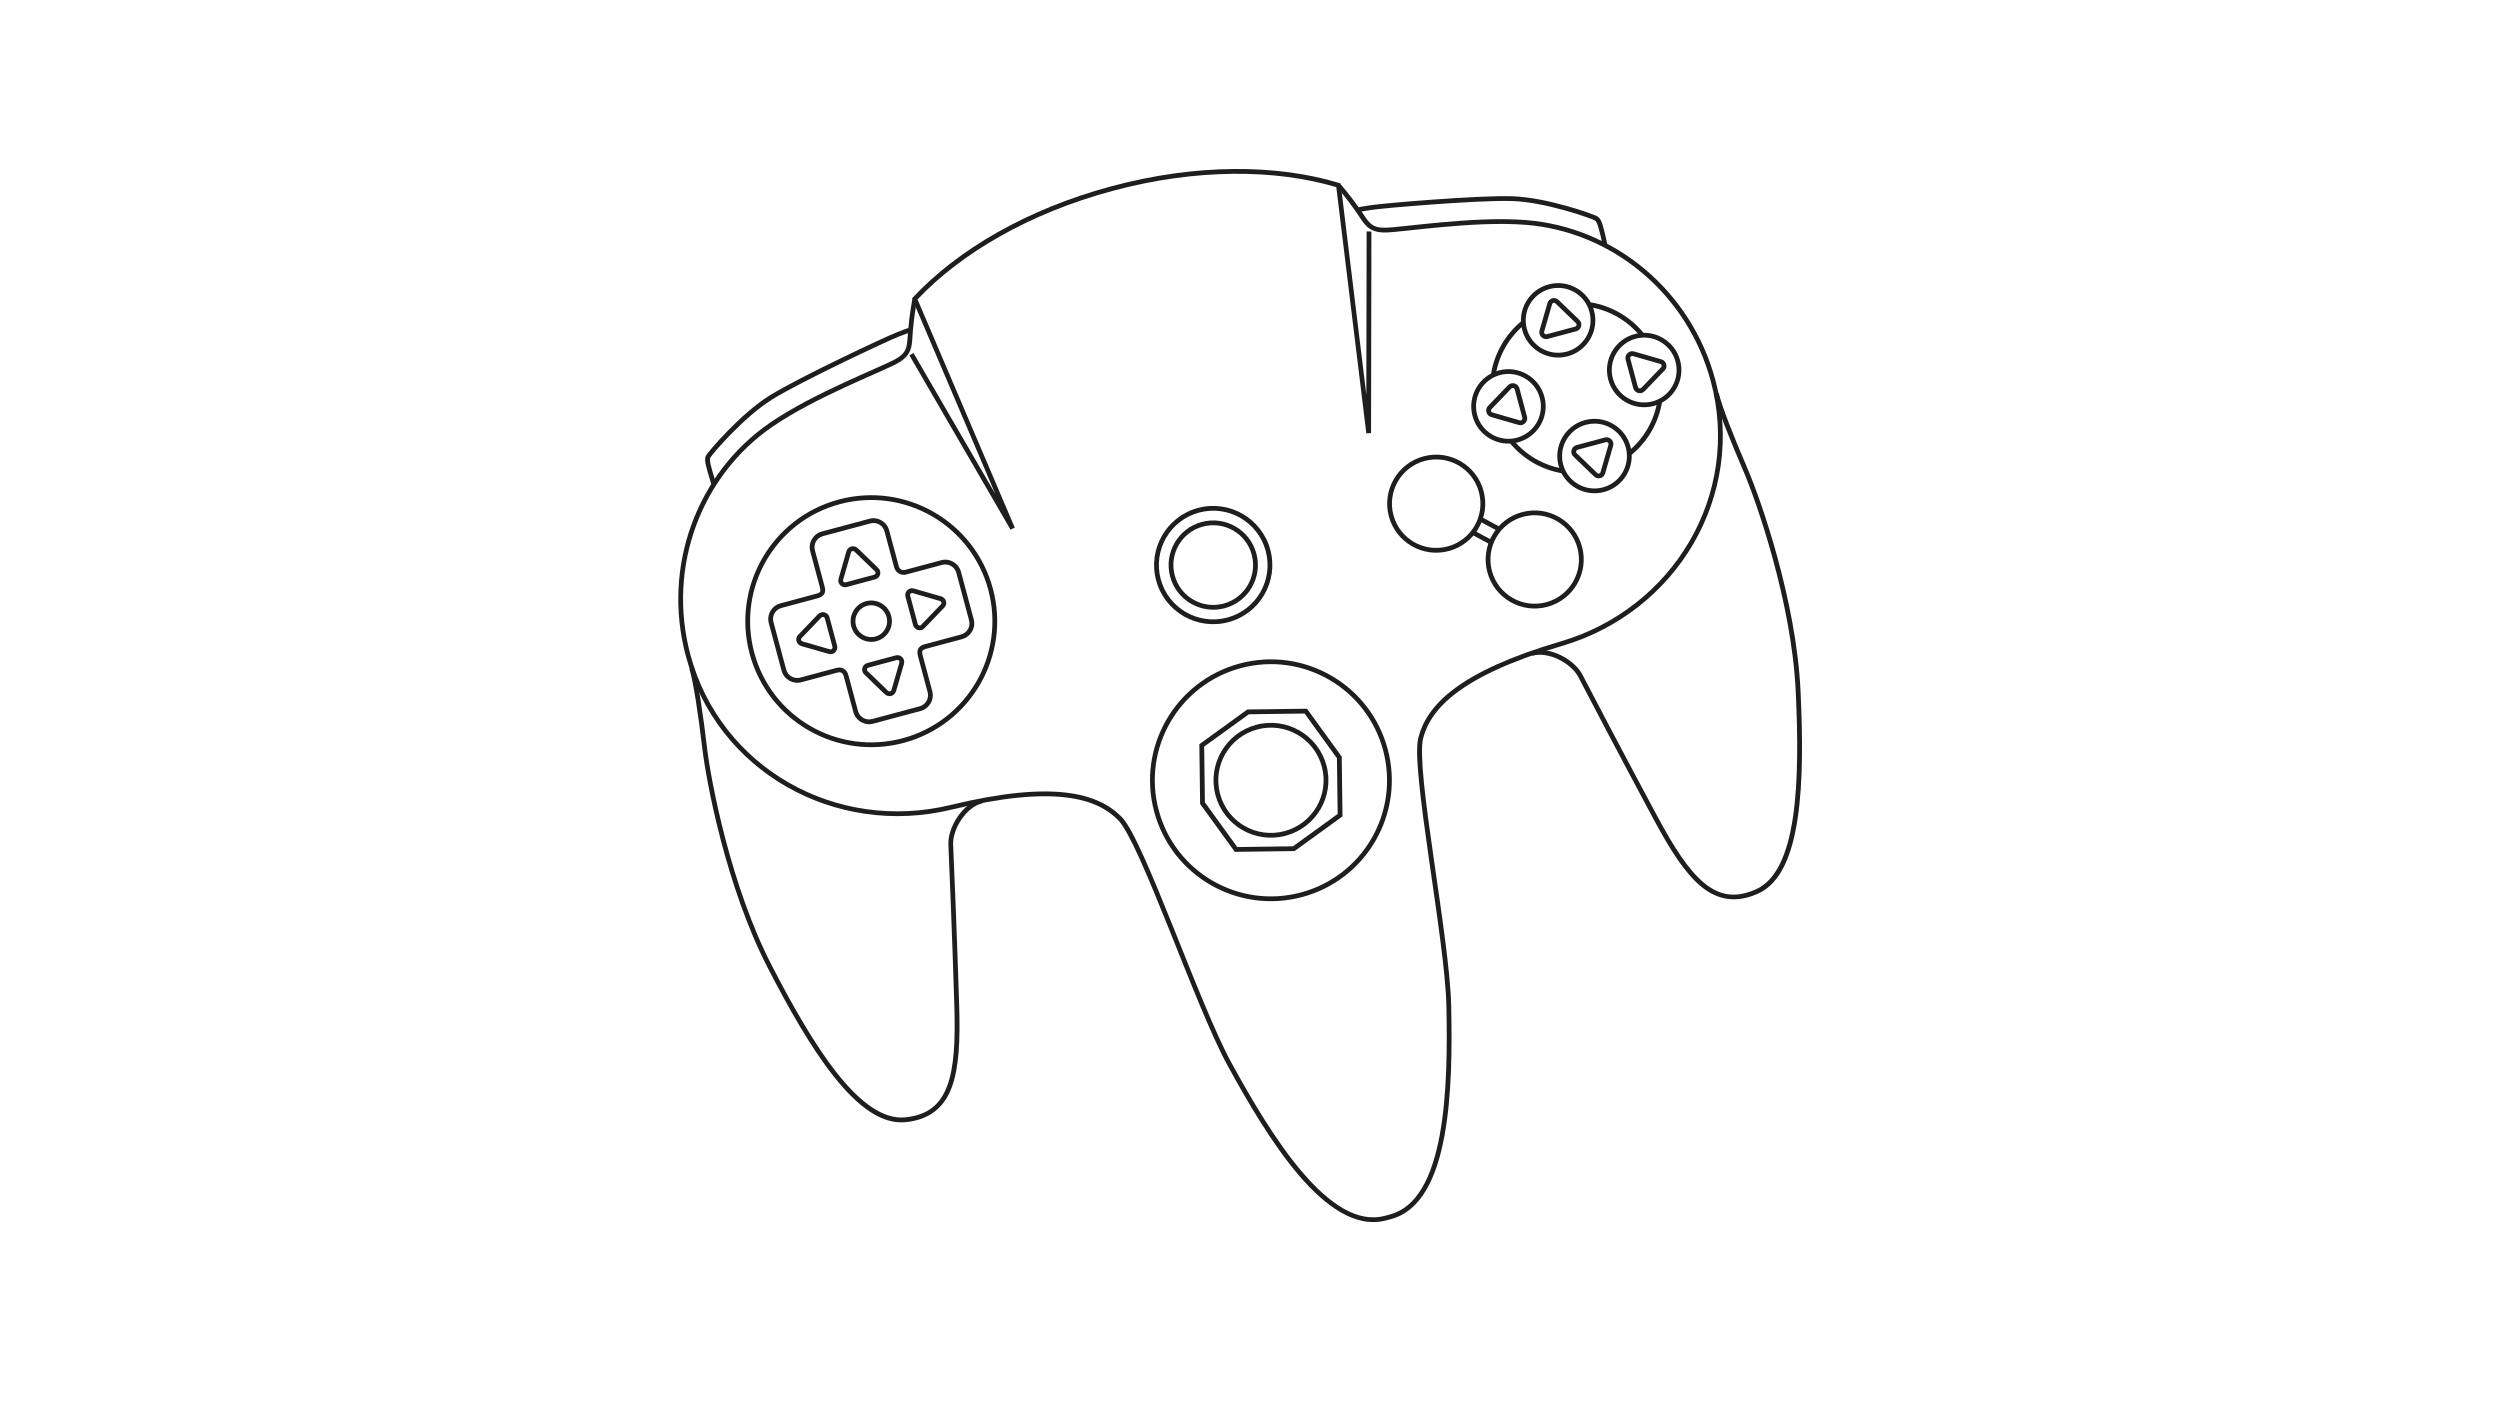 <?xml version="1.0" encoding="utf-8"?>
<svg version="1.2" baseProfile="tiny" id="Layer_3" x="0px" y="0px" viewBox="0 0 1280 720" preserveAspectRatio="none" xmlns="http://www.w3.org/2000/svg">
  <path id="path3" d="M 386.045 322.706 L 383.604 322.783 C 383.912 329.552 381.863 347.265 379.447 363.861 C 377.002 380.658 372.787 435.356 382.689 480.802 C 387.616 503.422 393.393 525.944 400.959 543.393 C 408.523 560.841 417.92 573.457 430.481 575.507 C 442.68 577.499 451.444 573.388 457.79 564.523 C 464.136 555.659 468.314 542.195 472.36 525.048 C 480.43 490.829 488.966 452.573 490.745 444.495 C 491.551 440.835 494.379 436.562 498.106 433.317 C 501.834 430.074 506.435 427.872 510.503 428.017 L 510.58 425.612 C 505.608 425.436 500.562 427.916 496.504 431.448 C 492.447 434.979 489.352 439.586 488.379 443.997 C 486.609 452.051 478.022 490.282 469.957 524.474 C 465.934 541.533 461.762 554.755 455.807 563.074 C 449.85 571.394 442.382 574.949 430.862 573.068 C 419.705 571.245 410.611 559.561 403.171 542.4 C 395.731 525.239 389.969 502.829 385.053 480.267 C 375.27 435.362 379.455 380.683 381.849 364.242 C 384.273 347.602 386.384 330.137 386.045 322.706 Z" style="fill: rgb(30, 30, 30);" transform="matrix(0.966, -0.259, 0.259, 0.966, -101.189, 130.099)"/>
  <path id="path5" d="M 472.84 182.296 C 471.9 182.322 470.556 182.548 467.424 182.87 C 464.045 183.216 450.629 185.494 435.728 188.361 C 420.827 191.228 404.622 194.629 396.023 197.249 C 387.383 199.881 377.959 204.816 370.468 209.265 C 366.723 211.486 363.452 213.567 361.047 215.215 C 359.844 216.039 358.852 216.755 358.111 217.313 C 357.37 217.87 356.95 218.199 356.584 218.609 C 355.549 219.773 355.371 221.359 355.289 223.682 C 355.204 226.005 355.317 229.138 355.479 233.332 L 357.92 233.217 C 357.76 229.021 357.652 225.951 357.73 223.796 C 357.807 221.643 358.162 220.499 358.417 220.211 C 358.373 220.26 358.896 219.786 359.599 219.258 C 360.3 218.73 361.242 218.043 362.422 217.236 C 364.781 215.621 367.993 213.558 371.689 211.362 C 379.083 206.974 388.447 202.106 396.749 199.577 C 405.092 197.035 421.319 193.627 436.187 190.766 C 451.054 187.905 464.738 185.572 467.653 185.275 C 470.815 184.951 472.286 184.756 472.879 184.74 C 473.175 184.733 473.188 184.742 473.185 184.74 C 473.18 184.738 473.293 184.823 473.603 185.046 L 475.014 183.063 C 474.761 182.881 474.575 182.708 474.176 182.528 C 473.777 182.348 473.311 182.285 472.84 182.296 Z" style="fill: rgb(30, 30, 30);" transform="matrix(0.966, -0.259, 0.259, 0.966, -39.641, 114.526)"/>
  <path id="path7" d="M 588.97 92.777 C 544.637 92.777 504.678 103.722 476.415 121.346 L 475.729 121.765 L 475.843 122.526 L 490.984 229.36 L 469.243 148.959 L 466.917 149.606 L 493.768 249.042 L 493.768 249.08 L 493.807 249.194 L 496.171 248.736 L 496.171 248.583 L 496.134 248.431 L 478.36 123.023 C 506.099 105.934 545.369 95.218 588.97 95.218 L 589.696 95.218 C 633.285 95.218 672.568 105.945 700.305 123.023 L 682.531 248.584 L 682.493 248.738 L 684.898 249.196 L 711.786 149.608 L 709.422 148.96 L 687.646 229.592 L 702.824 122.528 L 702.939 121.766 L 702.292 121.348 C 674.028 103.725 634.032 92.779 589.697 92.779 L 588.97 92.779 Z" style="fill: rgb(30, 30, 30);" transform="matrix(0.966, -0.259, 0.259, 0.966, -24.173, 158.362)"/>
  <path id="path9" d="M 530.24 115.169 C 530.24 115.169 526.983 121.852 524.212 129.511 C 522.82 133.359 522.073 136.197 520.817 138.169 C 519.563 140.14 517.848 141.438 513.913 142.439 C 510.054 143.424 498.664 144.922 485.232 147.245 C 471.797 149.568 456.198 152.757 443.352 157.313 C 400.819 172.4 370.96 213.781 370.96 261.516 C 370.96 322.888 420.747 371.199 482.065 372.66 C 509.083 373.303 527.459 376.737 539.963 381.7 C 552.469 386.663 559.103 393.109 563 399.969 C 564.777 403.098 566.732 411.33 568.493 422.092 C 570.254 432.852 571.956 446.255 573.643 460.27 C 577.015 488.3 580.378 518.734 584.512 535.675 C 589.519 556.191 596.088 580.44 605.3 599.676 C 609.905 609.295 615.192 617.64 621.32 623.668 C 627.447 629.693 634.493 633.393 642.487 633.393 L 645.118 633.393 C 653.115 633.393 660.198 629.692 666.325 623.668 C 672.451 617.64 677.702 609.295 682.305 599.676 C 691.519 580.438 698.085 556.19 703.093 535.675 C 707.23 518.736 710.627 488.3 714.003 460.27 C 715.689 446.255 717.354 432.854 719.112 422.092 C 720.874 411.329 722.829 403.098 724.605 399.969 C 728.505 393.109 735.176 386.663 747.677 381.7 C 760.183 376.737 778.524 373.303 805.541 372.66 C 866.86 371.199 916.646 322.89 916.646 261.516 C 916.646 213.781 886.786 172.4 844.254 157.313 C 831.41 152.757 815.811 149.568 802.377 147.245 C 788.942 144.922 777.553 143.423 773.693 142.439 C 769.758 141.438 768.045 140.14 766.788 138.169 C 765.536 136.197 764.826 133.359 763.435 129.511 C 760.664 121.852 757.406 115.169 757.406 115.169 L 755.192 116.238 C 755.192 116.238 758.388 122.803 761.102 130.312 C 762.456 134.046 763.159 137.001 764.728 139.467 C 766.297 141.932 768.786 143.714 773.08 144.807 C 777.45 145.921 788.578 147.338 801.953 149.651 C 815.33 151.964 830.856 155.137 843.45 159.607 C 884.997 174.342 914.204 214.803 914.204 261.519 C 914.204 321.572 865.534 368.792 805.46 370.223 C 778.262 370.87 759.668 374.293 746.764 379.413 C 733.856 384.537 726.635 391.416 722.466 398.752 C 720.212 402.725 718.481 410.84 716.707 421.673 C 714.937 432.51 713.246 445.946 711.559 459.968 C 708.187 488.015 704.777 518.487 700.729 535.069 C 695.731 555.536 689.153 579.689 680.093 598.613 C 675.563 608.072 670.427 616.233 664.607 621.954 C 658.791 627.674 652.369 630.954 645.116 630.954 L 642.486 630.954 C 635.234 630.954 628.814 627.674 622.996 621.954 C 617.178 616.233 612.041 608.072 607.51 598.613 C 598.45 579.689 591.872 555.534 586.876 535.069 C 582.827 518.484 579.418 488.015 576.046 459.968 C 574.357 445.946 572.668 432.509 570.896 421.673 C 569.126 410.84 567.393 402.723 565.137 398.752 C 560.968 391.416 553.748 384.537 540.841 379.413 C 527.935 374.293 509.339 370.868 482.142 370.223 C 422.069 368.792 373.401 321.572 373.401 261.519 C 373.401 214.803 402.606 174.342 444.153 159.607 C 456.749 155.139 472.274 151.964 485.65 149.651 C 499.027 147.338 510.153 145.921 514.525 144.807 C 518.818 143.714 521.307 141.933 522.877 139.467 C 524.446 137.001 525.149 134.047 526.499 130.312 C 529.216 122.803 532.411 116.238 532.411 116.238 L 530.24 115.169 Z" style="fill: rgb(30, 30, 30);" transform="matrix(0.966, -0.259, 0.259, 0.966, -74.934, 179.382)"/>
  <path id="path11" d="M 912.266 212.493 C 911.93 219.923 914.038 237.389 916.461 254.029 C 918.854 270.47 923.039 325.149 913.257 370.054 C 908.343 392.616 902.58 415.026 895.14 432.187 C 887.699 449.348 878.607 461.032 867.451 462.855 C 855.931 464.735 848.501 461.181 842.544 452.861 C 836.588 444.542 832.379 431.318 828.356 414.261 C 820.29 380.069 811.745 341.838 809.97 333.784 C 809 329.373 805.866 324.766 801.807 321.235 C 797.751 317.703 792.705 315.221 787.735 315.399 L 787.848 317.804 C 791.915 317.659 796.479 319.861 800.207 323.104 C 803.936 326.349 806.765 330.622 807.57 334.282 C 809.347 342.358 817.921 380.618 825.992 414.835 C 830.038 431.982 834.215 445.448 840.561 454.31 C 846.91 463.175 855.672 467.286 867.871 465.294 C 880.433 463.244 889.829 450.628 897.393 433.18 C 904.959 415.731 910.734 393.209 915.663 370.589 C 925.563 325.143 921.351 270.445 918.905 253.648 C 916.487 237.05 914.4 219.338 914.709 212.57 L 912.266 212.493 Z" style="fill: rgb(30, 30, 30);" transform="matrix(0.966, -0.259, 0.259, 0.966, -58.648, 232.802)"/>
  <path id="path13" d="M 700.936 90.261 C 700.467 90.25 700.001 90.312 699.602 90.492 C 699.205 90.67 698.978 90.843 698.724 91.026 L 700.135 93.009 C 700.449 92.787 700.601 92.702 700.595 92.703 C 700.588 92.705 700.564 92.697 700.859 92.703 C 701.455 92.718 702.926 92.914 706.086 93.238 C 709.001 93.537 722.683 95.868 737.552 98.729 C 752.42 101.59 768.686 104.998 777.028 107.54 C 785.327 110.071 794.655 114.938 802.049 119.325 C 805.747 121.521 808.96 123.584 811.315 125.199 C 812.497 126.008 813.476 126.695 814.176 127.221 C 814.879 127.748 815.366 128.225 815.322 128.174 C 815.577 128.464 815.969 129.606 816.046 131.759 C 816.125 133.914 816.015 136.984 815.855 141.18 L 818.258 141.295 C 818.42 137.102 818.572 133.97 818.487 131.645 C 818.404 129.322 818.188 127.736 817.153 126.572 C 816.787 126.16 816.37 125.832 815.626 125.276 C 814.886 124.72 813.895 124.002 812.69 123.179 C 810.284 121.531 807.052 119.451 803.308 117.228 C 795.818 112.781 786.357 107.846 777.716 105.213 C 769.116 102.592 752.912 99.193 738.011 96.324 C 723.112 93.457 709.731 91.18 706.354 90.833 C 703.222 90.513 701.878 90.287 700.936 90.261 Z" style="fill: rgb(30, 30, 30);" transform="matrix(0.966, -0.259, 0.259, 0.966, -4.116, 200.29)"/>
  <path id="circle15" d="M 445.989 253.629 C 410.398 253.629 381.53 282.537 381.53 318.125 C 381.53 353.714 410.398 382.584 445.989 382.584 C 481.579 382.584 510.447 353.714 510.447 318.125 C 510.447 282.537 481.579 253.629 445.989 253.629 Z M 445.989 256.07 C 480.26 256.07 508.007 283.854 508.007 318.125 C 508.007 352.397 480.26 380.145 445.989 380.145 C 411.718 380.145 383.971 352.398 383.971 318.125 C 383.971 283.854 411.716 256.07 445.989 256.07 Z" style="fill: rgb(30, 30, 30);" transform="matrix(0.966, -0.259, 0.259, 0.966, -67.135, 126.269)"/>
  <path id="circle17" d="M 621.08 259.135 C 604.381 259.135 590.797 272.72 590.797 289.419 C 590.797 306.118 604.381 319.664 621.08 319.664 C 637.78 319.664 651.325 306.118 651.325 289.419 C 651.327 272.718 637.78 259.135 621.08 259.135 Z M 621.08 261.576 C 636.46 261.576 648.883 274.039 648.883 289.419 C 648.883 304.797 636.459 317.225 621.08 317.225 C 605.702 317.225 593.237 304.797 593.237 289.419 C 593.237 274.037 605.701 261.576 621.08 261.576 Z" style="fill: rgb(30, 30, 30);" transform="matrix(0.966, -0.259, 0.259, 0.966, -53.74, 170.604)"/>
  <path id="circle19" d="M 650.606 337.708 C 616.442 337.708 588.703 365.449 588.703 399.612 C 588.703 433.775 616.442 461.478 650.606 461.478 C 684.771 461.478 712.469 433.777 712.469 399.612 C 712.469 365.447 684.771 337.708 650.606 337.708 Z M 650.606 340.149 C 683.45 340.149 710.03 366.766 710.03 399.612 C 710.03 432.458 683.45 459.037 650.606 459.037 C 617.761 459.037 591.144 432.458 591.144 399.612 C 591.144 366.766 617.761 340.149 650.606 340.149 Z" style="fill: rgb(30, 30, 30);" transform="matrix(0.966, -0.259, 0.259, 0.966, -81.254, 182)"/>
  <path id="circle21" d="M 621.085 266.568 C 608.485 266.568 598.238 276.815 598.238 289.416 C 598.238 302.015 608.485 312.263 621.085 312.263 C 633.686 312.263 643.931 302.015 643.931 289.416 C 643.931 276.813 633.688 266.568 621.085 266.568 Z M 621.085 269.009 C 632.367 269.009 641.491 278.134 641.491 289.414 C 641.491 300.694 632.367 309.819 621.085 309.819 C 609.804 309.819 600.68 300.695 600.68 289.414 C 600.68 278.132 609.804 269.009 621.085 269.009 Z" style="fill: rgb(30, 30, 30);" transform="matrix(0.966, -0.259, 0.259, 0.966, -53.743, 170.61)"/>
  <path id="circle23" d="M 735.234 232.901 C 721.386 232.901 710.134 244.15 710.134 257.998 C 710.134 271.846 721.386 283.095 735.234 283.095 C 749.082 283.095 760.335 271.846 760.335 257.998 C 760.333 244.15 749.081 232.901 735.234 232.901 Z M 735.234 235.342 C 747.763 235.342 757.891 245.469 757.891 257.998 C 757.891 270.525 747.763 280.652 735.234 280.652 C 722.707 280.652 712.578 270.525 712.578 257.998 C 712.577 245.469 722.706 235.342 735.234 235.342 Z" style="fill: rgb(30, 30, 30);" transform="matrix(0.966, -0.259, 0.259, 0.966, -41.722, 199.084)"/>
  <path id="circle25" d="M 785.658 261.483 C 771.807 261.483 760.557 272.732 760.557 286.58 C 760.557 300.428 771.807 311.677 785.658 311.677 C 799.505 311.677 810.754 300.428 810.754 286.58 C 810.754 272.732 799.505 261.483 785.658 261.483 Z M 785.658 263.924 C 798.185 263.924 808.312 274.051 808.312 286.58 C 808.312 299.109 798.185 309.236 785.658 309.236 C 773.129 309.236 763 299.109 763 286.58 C 763 274.051 773.129 263.924 785.658 263.924 Z" style="fill: rgb(30, 30, 30);" transform="matrix(0.966, -0.259, 0.259, 0.966, -47.402, 213.108)"/>
  <path id="path27" d="M 433.407 267.208 C 428.825 267.208 425.093 270.941 425.093 275.522 L 425.093 294.439 C 425.093 295.562 424.944 296.292 424.712 296.614 C 424.478 296.936 424.086 297.225 422.69 297.225 L 403.391 297.225 C 398.811 297.225 395.077 300.959 395.077 305.539 L 395.077 330.713 C 395.077 335.294 398.811 339.027 403.391 339.027 L 422.423 339.027 C 423.352 339.029 423.999 339.25 424.406 339.639 C 424.813 340.028 425.093 340.638 425.093 341.697 L 425.093 360.73 C 425.093 365.311 428.827 369.045 433.407 369.045 L 458.579 369.045 C 463.16 369.045 466.895 365.311 466.895 360.73 L 466.895 341.659 C 466.895 340.226 467.198 339.706 467.505 339.448 C 467.812 339.191 468.442 339.027 469.45 339.027 L 488.597 339.027 C 493.177 339.027 496.911 335.294 496.911 330.713 L 496.911 305.539 C 496.911 300.959 493.177 297.225 488.597 297.225 L 469.488 297.225 C 468.022 297.225 466.895 296.287 466.895 294.555 L 466.895 275.522 C 466.895 270.941 463.16 267.208 458.579 267.208 L 433.407 267.208 Z M 433.407 269.647 L 458.579 269.647 C 461.839 269.647 464.453 272.261 464.453 275.52 L 464.453 294.554 C 464.453 297.501 466.815 299.664 469.488 299.664 L 488.597 299.664 C 491.858 299.664 494.47 302.276 494.47 305.538 L 494.47 330.711 C 494.47 333.971 491.858 336.585 488.597 336.585 L 469.45 336.585 C 468.228 336.585 466.959 336.722 465.942 337.576 C 464.925 338.427 464.455 339.838 464.455 341.656 L 464.455 360.727 C 464.455 363.987 461.841 366.601 458.581 366.601 L 433.409 366.601 C 430.146 366.601 427.535 363.987 427.535 360.727 L 427.535 341.694 C 427.535 340.147 427.038 338.79 426.087 337.88 C 425.135 336.971 423.808 336.583 422.425 336.583 L 403.393 336.583 C 400.13 336.583 397.519 333.968 397.519 330.71 L 397.519 305.536 C 397.519 302.275 400.13 299.662 403.393 299.662 L 422.691 299.662 C 424.498 299.662 425.915 299.103 426.696 298.023 C 427.48 296.941 427.535 295.706 427.535 294.438 L 427.535 275.522 C 427.533 272.261 430.146 269.647 433.407 269.647 Z" style="fill: rgb(30, 30, 30);" transform="matrix(0.966, -0.259, 0.259, 0.966, -67.14, 126.272)"/>
  <path id="path31" d="M 468.623 299.365 C 466.715 299.365 465.15 300.929 465.15 302.835 L 465.15 317.901 C 465.15 319.808 466.715 321.41 468.623 321.41 C 469.308 321.41 469.948 321.186 470.493 320.837 C 470.504 320.828 470.517 320.806 470.53 320.798 L 470.568 320.798 L 482.925 313.322 L 482.963 313.322 C 483.952 312.709 484.602 311.622 484.602 310.386 C 484.602 309.075 483.859 307.926 482.771 307.334 L 482.734 307.297 L 470.529 299.937 C 470.519 299.93 470.501 299.942 470.491 299.937 C 469.947 299.577 469.321 299.365 468.623 299.365 L 468.623 299.365 Z M 468.623 301.804 C 468.842 301.804 469.03 301.845 469.195 301.956 L 469.195 301.994 L 469.232 301.994 L 481.514 309.432 L 481.552 309.432 L 481.59 309.469 C 481.92 309.643 482.162 309.974 482.162 310.385 C 482.162 310.766 481.957 311.081 481.665 311.263 L 469.232 318.738 L 469.232 318.776 L 469.195 318.776 C 469.031 318.887 468.845 318.967 468.623 318.967 C 468.036 318.967 467.594 318.488 467.594 317.9 L 467.594 302.834 C 467.594 302.247 468.036 301.804 468.623 301.804 L 468.623 301.804 Z" style="fill: rgb(30, 30, 30);" transform="matrix(0.966, -0.259, 0.259, 0.966, -64.153, 133.483)"/>
  <path id="circle33" d="M 445.989 307.522 C 440.161 307.522 435.423 312.297 435.423 318.125 C 435.423 323.953 440.161 328.691 445.989 328.691 C 451.817 328.691 456.554 323.953 456.554 318.125 C 456.554 312.297 451.817 307.522 445.989 307.522 Z M 445.989 309.965 C 450.497 309.965 454.112 313.617 454.112 318.125 C 454.112 322.634 450.497 326.25 445.989 326.25 C 441.48 326.25 437.864 322.634 437.864 318.125 C 437.864 313.617 441.479 309.965 445.989 309.965 Z" style="fill: rgb(30, 30, 30);" transform="matrix(0.966, -0.259, 0.259, 0.966, -67.135, 126.269)"/>
  <path id="path35" d="M 438.255 279.515 C 436.962 279.515 435.839 280.246 435.242 281.307 C 435.224 281.338 435.181 281.351 435.165 281.384 L 427.843 293.589 L 427.805 293.551 C 427.792 293.572 427.819 293.607 427.805 293.626 C 427.462 294.166 427.233 294.812 427.233 295.495 C 427.233 297.401 428.796 298.966 430.705 298.966 L 445.809 298.966 C 447.717 298.966 449.28 297.403 449.28 295.495 C 449.28 294.792 449.034 294.138 448.668 293.587 L 448.668 293.55 L 441.232 281.153 L 441.194 281.153 C 440.578 280.171 439.494 279.515 438.255 279.515 Z M 438.255 281.956 C 438.636 281.956 438.948 282.157 439.133 282.451 L 446.607 294.848 L 446.644 294.885 L 446.644 294.923 C 446.756 295.088 446.836 295.276 446.836 295.495 C 446.836 296.082 446.396 296.525 445.807 296.525 L 430.704 296.525 C 430.114 296.525 429.672 296.083 429.672 295.495 C 429.672 295.276 429.752 295.09 429.864 294.923 L 429.864 294.885 L 437.302 282.564 L 437.302 282.528 L 437.339 282.528 C 437.511 282.196 437.843 281.956 438.255 281.956 Z" style="fill: rgb(30, 30, 30);" transform="matrix(0.966, -0.259, 0.259, 0.966, -59.928, 123.285)"/>
  <path id="path37" d="M 423.364 314.838 C 422.678 314.838 422.035 315.023 421.494 315.371 L 421.419 315.408 L 409.06 322.884 L 409.021 322.884 C 408.035 323.497 407.383 324.62 407.383 325.858 C 407.383 327.172 408.127 328.32 409.214 328.91 L 409.251 328.947 L 421.457 336.27 L 421.494 336.309 L 421.494 336.27 C 422.042 336.628 422.668 336.881 423.364 336.881 C 425.271 336.881 426.873 335.279 426.873 333.373 L 426.873 318.307 C 426.874 316.399 425.271 314.838 423.364 314.838 L 423.364 314.838 Z M 423.364 317.277 C 423.951 317.277 424.432 317.72 424.432 318.307 L 424.432 333.373 C 424.432 333.96 423.953 334.44 423.364 334.44 C 423.142 334.44 422.956 334.362 422.792 334.249 L 422.755 334.211 L 410.473 326.812 L 410.435 326.775 L 410.397 326.775 C 410.066 326.602 409.825 326.268 409.825 325.858 C 409.825 325.477 410.028 325.163 410.321 324.982 L 422.755 317.467 L 422.792 317.429 C 422.957 317.318 423.144 317.277 423.364 317.277 L 423.364 317.277 Z" style="fill: rgb(30, 30, 30);" transform="matrix(0.966, -0.259, 0.259, 0.966, -70.125, 119.064)"/>
  <path id="path39" d="M 446.171 337.247 C 444.263 337.247 442.699 338.811 442.699 340.719 C 442.699 341.404 442.921 342.081 443.271 342.625 L 443.309 342.702 L 450.745 355.059 L 450.785 355.059 C 451.398 356.048 452.483 356.699 453.721 356.699 C 455.015 356.699 456.137 355.967 456.733 354.906 L 456.771 354.906 C 456.784 354.881 456.797 354.855 456.81 354.829 L 464.17 342.663 L 464.17 342.624 C 464.528 342.078 464.742 341.414 464.742 340.718 C 464.742 338.808 463.178 337.245 461.272 337.245 L 446.171 337.245 L 446.171 337.247 Z M 446.171 339.688 L 461.275 339.688 C 461.862 339.688 462.303 340.131 462.303 340.718 C 462.303 340.935 462.225 341.161 462.112 341.327 L 462.112 341.365 L 454.674 353.647 L 454.674 353.685 L 454.636 353.722 C 454.463 354.056 454.131 354.257 453.721 354.257 C 453.338 354.257 453.026 354.093 452.843 353.799 L 445.367 341.365 L 445.329 341.327 C 445.22 341.164 445.138 340.937 445.138 340.718 C 445.141 340.131 445.583 339.688 446.171 339.688 Z" style="fill: rgb(30, 30, 30);" transform="matrix(0.966, -0.259, 0.259, 0.966, -74.343, 129.254)"/>
  <path id="polygon41" d="M 648.28 361.466 L 647.937 361.579 L 620.591 372.03 L 619.981 372.259 L 619.829 372.87 L 612.543 401.515 L 612.466 401.894 L 612.58 402.277 L 623.031 429.624 L 623.26 430.195 L 623.87 430.349 L 652.55 437.633 L 652.894 437.712 L 653.276 437.599 L 680.624 427.144 L 681.196 426.916 L 681.35 426.306 L 688.633 397.663 L 688.749 397.281 L 688.595 396.901 L 678.144 369.593 L 677.914 368.981 L 677.305 368.828 L 648.661 361.545 L 648.28 361.466 Z M 648.434 364.021 L 676.086 371.04 L 686.154 397.434 L 679.135 425.086 L 652.742 435.156 L 625.09 428.138 L 615.019 401.744 L 622.037 374.092 L 648.434 364.021 Z" style="fill: rgb(30, 30, 30);" transform="matrix(0.966, -0.259, 0.259, 0.966, -81.252, 182.005)"/>
  <path id="circle43" d="M 650.605 370.201 C 634.38 370.201 621.198 383.382 621.198 399.607 C 621.198 415.832 634.38 428.975 650.605 428.975 C 666.829 428.975 680.013 415.832 680.013 399.607 C 680.013 383.382 666.829 370.201 650.605 370.201 Z M 650.605 372.643 C 665.511 372.643 677.571 384.701 677.571 399.607 C 677.571 414.511 665.511 426.535 650.605 426.535 C 635.701 426.535 623.641 414.513 623.641 399.607 C 623.641 384.701 635.701 372.643 650.605 372.643 Z" style="fill: rgb(30, 30, 30);" transform="matrix(0.966, -0.259, 0.259, 0.966, -81.252, 182.005)"/>
  <path id="line45" d="M 755.685 270.832 L 754.045 272.586 L 761.596 279.718 L 763.273 277.925 L 755.685 270.832 Z" style="fill: rgb(30, 30, 30);" transform="matrix(0.966, -0.259, 0.259, 0.966, -45.396, 205.735)"/>
  <path id="line47" d="M 759.33 263.817 L 757.653 265.611 L 765.247 272.704 L 766.922 270.95 L 759.33 263.817 Z" style="fill: rgb(30, 30, 30);" transform="matrix(0.966, -0.259, 0.259, 0.966, -43.457, 206.435)"/>
  <g id="g49" transform="matrix(1.579, -0.423, 0.423, 1.579, 95.581, 210.284)">
    <path id="path51" d="M402.872,99.087c-0.419,0-0.812,0.114-1.143,0.326l-0.047,0.024l-7.559,4.572h-0.023&#10;&#9;&#9;c-0.604,0.376-1.003,1.039-1.003,1.797c0,0.803,0.456,1.505,1.118,1.867l0.024,0.023l7.466,4.503l0.023,0.023v-0.023&#10;&#9;&#9;c0.334,0.216,0.718,0.35,1.143,0.35c1.167,0,2.147-0.957,2.147-2.123v-9.216C405.02,100.042,404.039,99.087,402.872,99.087&#10;&#9;&#9;L402.872,99.087z M402.872,100.58c0.361,0,0.653,0.271,0.653,0.63v9.216c0,0.359-0.291,0.629-0.653,0.629&#10;&#9;&#9;c-0.132,0-0.246-0.025-0.35-0.093v-0.023H402.5l-7.514-4.526l-0.022-0.023h-0.023c-0.201-0.106-0.351-0.332-0.351-0.583&#10;&#9;&#9;c0-0.226,0.133-0.399,0.304-0.513l7.606-4.597h0.022v-0.023C402.626,100.604,402.738,100.58,402.872,100.58L402.872,100.58z" style="fill: rgb(30, 30, 30);"/>
    <path id="circle53" d="M400.237,94.163c-6.428,0-11.644,5.24-11.644,11.666c0,6.427,5.216,11.643,11.644,11.643&#10;&#9;&#9;c6.425,0,11.665-5.216,11.665-11.643C411.902,99.403,406.662,94.163,400.237,94.163z M400.237,95.657&#10;&#9;&#9;c5.619,0,10.172,4.553,10.172,10.172c0,5.62-4.553,10.15-10.172,10.15s-10.149-4.53-10.149-10.15&#10;&#9;&#9;C390.088,100.209,394.618,95.657,400.237,95.657z" style="fill: rgb(30, 30, 30);"/>
    <path id="path55" d="M441.627,99.087c-1.167,0-2.147,0.957-2.147,2.123v9.216c0,1.167,0.98,2.123,2.147,2.123&#10;&#9;&#9;c0.419,0,0.811-0.113,1.144-0.327c0.008-0.005,0.016-0.018,0.022-0.023h0.023l7.559-4.573h0.024&#10;&#9;&#9;c0.604-0.375,1.003-1.039,1.003-1.797c0-0.802-0.455-1.505-1.12-1.867l-0.023-0.023l-7.466-4.502c-0.006-0.005-0.017,0.003-0.022,0&#10;&#9;&#9;C442.436,99.218,442.054,99.087,441.627,99.087L441.627,99.087z M441.627,100.58c0.132,0,0.247,0.024,0.349,0.093v0.023H442&#10;&#9;&#9;l7.513,4.527l0.022,0.023h0.023c0.207,0.107,0.351,0.33,0.351,0.583c0,0.227-0.135,0.401-0.304,0.514L442,110.938l-0.024,0.023&#10;&#9;&#9;c-0.099,0.067-0.211,0.093-0.349,0.093c-0.359,0-0.654-0.27-0.654-0.629v-9.216C440.973,100.85,441.268,100.58,441.627,100.58&#10;&#9;&#9;L441.627,100.58z" style="fill: rgb(30, 30, 30);"/>
    <path id="circle57" d="M444.263,94.163c-6.427,0-11.665,5.24-11.665,11.666c0,6.427,5.238,11.643,11.665,11.643&#10;&#9;&#9;s11.643-5.216,11.643-11.643C455.905,99.403,450.689,94.163,444.263,94.163z M444.263,95.657c5.619,0,10.15,4.553,10.15,10.172&#10;&#9;&#9;c0,5.62-4.531,10.15-10.15,10.15c-5.62,0-10.173-4.53-10.173-10.15C434.09,100.209,438.643,95.657,444.263,95.657z" style="fill: rgb(30, 30, 30);"/>
  </g>
  <g id="g59" transform="matrix(1.579, -0.423, 0.423, 1.579, 95.581, 210.284)">
    <path id="path61" d="M422.262,76.665c-0.757,0-1.444,0.4-1.82,1.003v0.023l-4.572,7.559&#10;&#9;&#9;c-0.005,0.006,0.004,0.018,0,0.024l-0.024,0.023c-0.211,0.332-0.326,0.724-0.326,1.143c0,1.166,0.956,2.146,2.123,2.146h9.216&#10;&#9;&#9;c1.167,0,2.147-0.979,2.147-2.146c0-0.426-0.152-0.808-0.373-1.143v-0.023l-4.504-7.467c-0.004-0.01-0.017-0.013-0.023-0.023&#10;&#9;&#9;C423.744,77.121,423.064,76.665,422.262,76.665L422.262,76.665z M422.262,78.158c0.251,0,0.454,0.147,0.56,0.35v0.023l0.023,0.023&#10;&#9;&#9;l4.526,7.513l0.023,0.023c0.067,0.1,0.116,0.217,0.116,0.35c0,0.359-0.292,0.654-0.653,0.654h-9.216&#10;&#9;&#9;c-0.361,0-0.63-0.294-0.63-0.654c0-0.136,0.025-0.25,0.093-0.35l0.023-0.023l4.597-7.606&#10;&#9;&#9;C421.839,78.29,422.034,78.158,422.262,78.158z" style="fill: rgb(30, 30, 30);"/>
    <path id="circle63" d="M422.262,72.162c-6.427,0-11.666,5.215-11.666,11.642c0,6.427,5.239,11.666,11.666,11.666&#10;&#9;&#9;c6.428,0,11.642-5.239,11.642-11.666C433.903,77.377,428.689,72.162,422.262,72.162z M422.262,73.655&#10;&#9;&#9;c5.619,0,10.148,4.528,10.148,10.149c0,5.62-4.529,10.173-10.148,10.173c-5.62,0-10.173-4.553-10.173-10.173&#10;&#9;&#9;C412.089,78.184,416.642,73.655,422.262,73.655z" style="fill: rgb(30, 30, 30);"/>
    <path id="path65" d="M417.642,123.048c-1.167,0-2.123,0.979-2.123,2.146c0,0.425,0.13,0.809,0.351,1.143h-0.024&#10;&#9;&#9;l0.024,0.024l4.503,7.466l0.022,0.023c0.362,0.665,1.064,1.12,1.867,1.12c0.757,0,1.421-0.401,1.796-1.003v-0.023l4.574-7.56&#10;&#9;&#9;v-0.023c0.005-0.008,0.018-0.015,0.021-0.024c0.214-0.33,0.352-0.721,0.352-1.143c0-1.167-0.979-2.146-2.147-2.146H417.642&#10;&#9;&#9;L417.642,123.048z M417.642,124.541h9.216c0.361,0,0.653,0.294,0.653,0.653c0,0.134-0.046,0.248-0.116,0.351l-0.023,0.023&#10;&#9;&#9;l-4.597,7.606c-0.113,0.172-0.287,0.304-0.513,0.304c-0.253,0-0.478-0.147-0.584-0.35v-0.023l-0.023-0.023l-4.526-7.513&#10;&#9;&#9;l-0.023-0.023c-0.065-0.099-0.093-0.215-0.093-0.351C417.012,124.834,417.282,124.541,417.642,124.541L417.642,124.541z" style="fill: rgb(30, 30, 30);"/>
    <path id="circle67" d="M422.262,116.165c-6.427,0-11.666,5.239-11.666,11.666c0,6.426,5.239,11.642,11.666,11.642&#10;&#9;&#9;s11.642-5.216,11.642-11.642C433.903,121.404,428.688,116.165,422.262,116.165z M422.262,117.658&#10;&#9;&#9;c5.619,0,10.148,4.553,10.148,10.173c0,5.619-4.529,10.149-10.148,10.149c-5.62,0-10.173-4.53-10.173-10.149&#10;&#9;&#9;C412.089,122.211,416.642,117.658,422.262,117.658z" style="fill: rgb(30, 30, 30);"/>
  </g>
  <path id="path69" d="M 782.647 166.635 C 772.57 171.12 764.467 179.229 760.03 189.328 L 762.279 190.319 C 766.471 180.779 774.121 173.082 783.637 168.845 L 782.647 166.635 Z" style="fill: rgb(30, 30, 30);" transform="matrix(0.966, -0.259, 0.259, 0.966, -19.894, 205.847)"/>
  <path id="path71" d="M 777.276 222.324 L 775.066 223.315 C 779.527 233.27 787.528 241.261 797.493 245.703 L 798.521 243.491 C 789.11 239.296 781.494 231.727 777.276 222.324 Z" style="fill: rgb(30, 30, 30);" transform="matrix(0.966, -0.259, 0.259, 0.966, -33.758, 211.611)"/>
  <path id="path73" d="M 851.815 207.414 C 847.625 216.744 840.125 224.259 830.801 228.468 L 831.831 230.718 C 841.7 226.261 849.631 218.282 854.069 208.405 L 851.815 207.414 Z" style="fill: rgb(30, 30, 30);" transform="matrix(0.966, -0.259, 0.259, 0.966, -27.993, 225.503)"/>
  <path id="path75" d="M 816.929 151.783 L 815.899 154.033 C 825.228 158.246 832.763 165.78 836.953 175.125 L 839.166 174.095 C 834.731 164.203 826.804 156.243 816.929 151.783 Z" style="fill: rgb(30, 30, 30);" transform="matrix(0.966, -0.259, 0.259, 0.966, -14.108, 219.751)"/>
</svg>